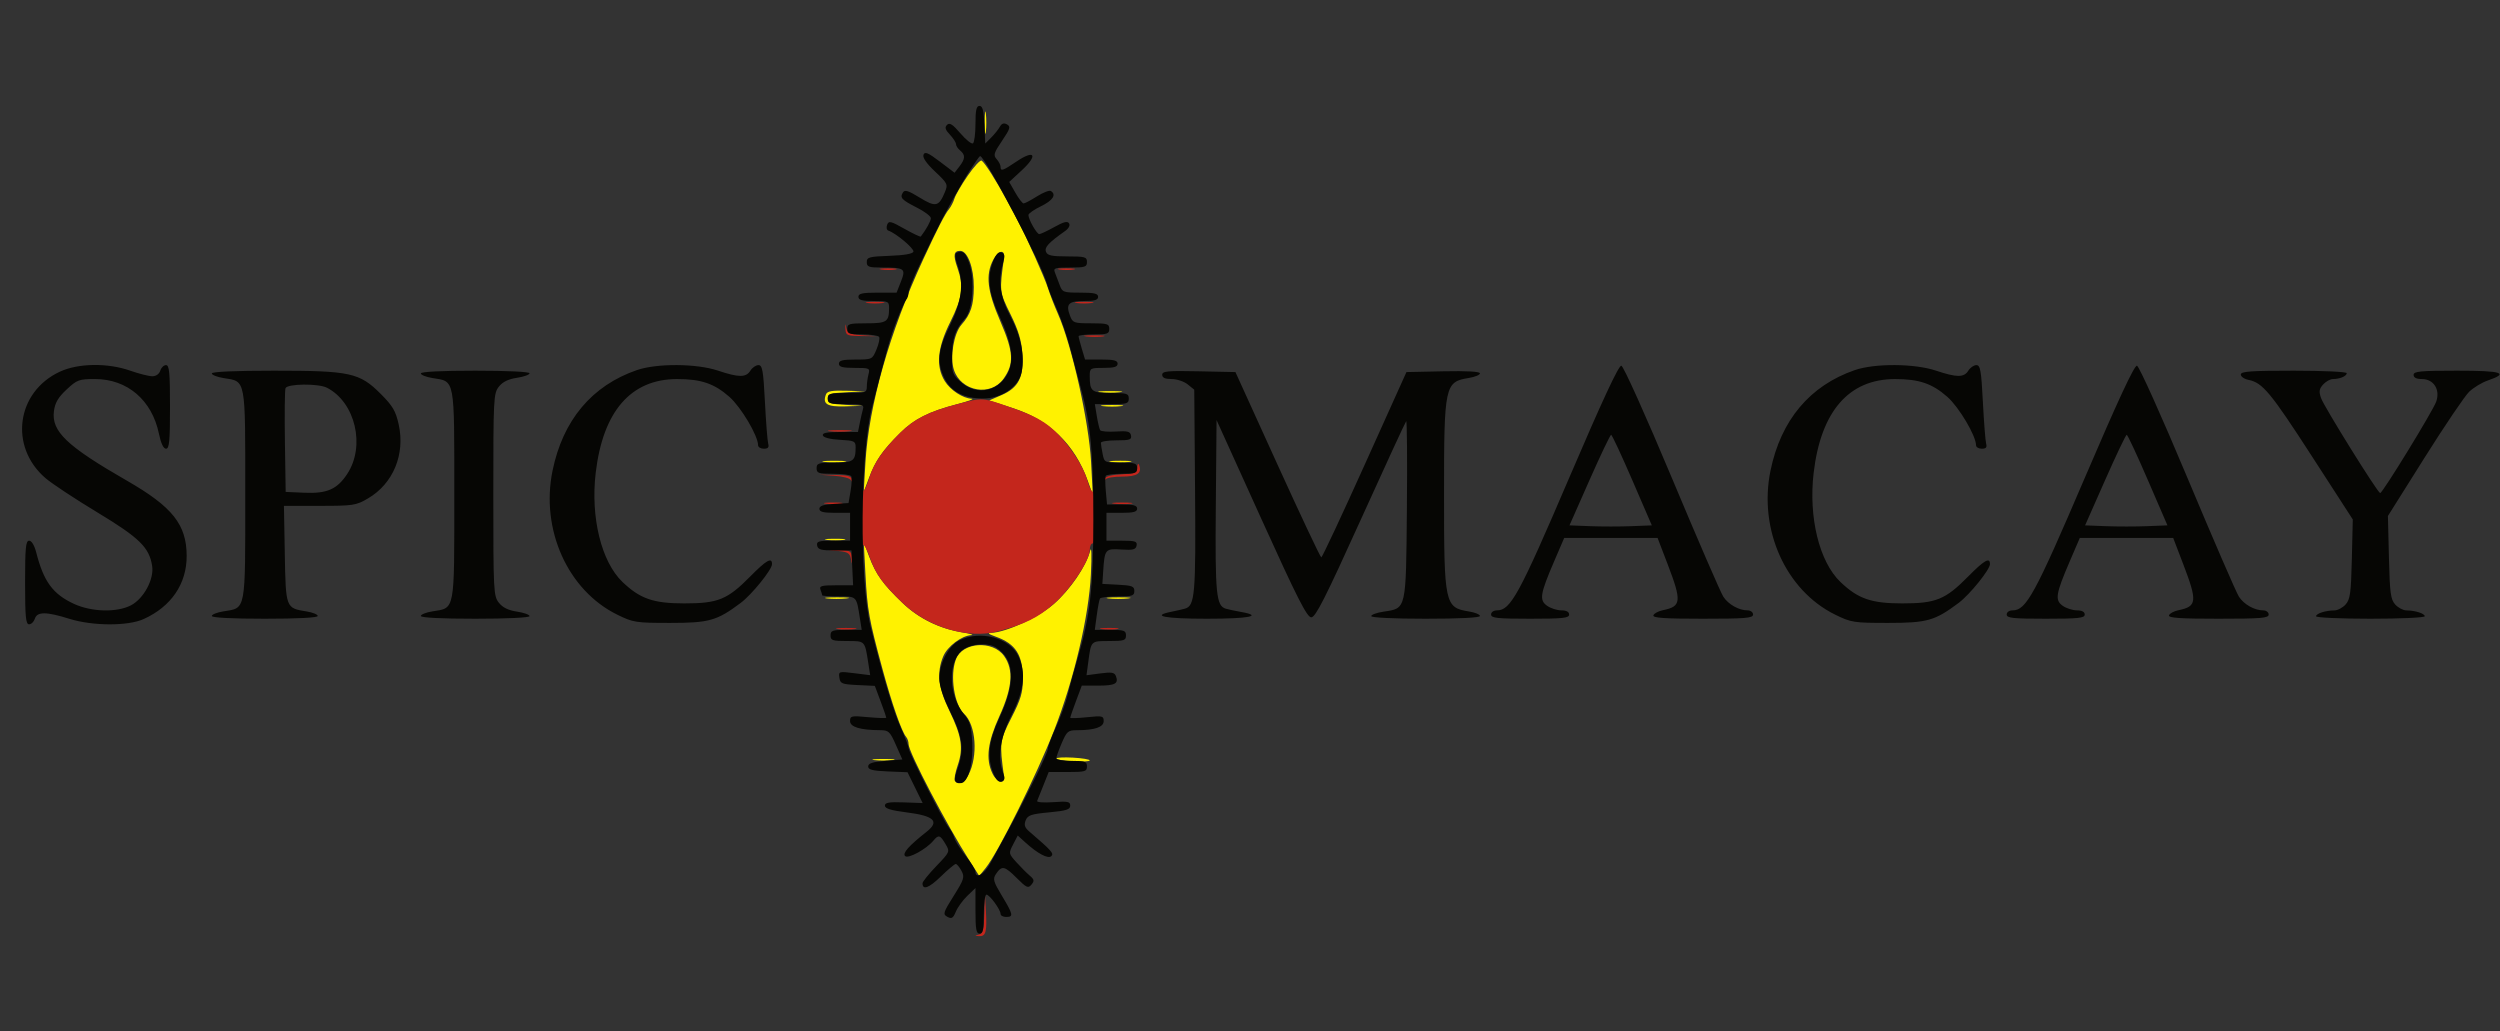 <svg xmlns="http://www.w3.org/2000/svg" width="897" height="370" viewBox="0 0 897 370" version="1.1"><rect x="0" y="0" width="897" height="370" fill="#333333" stroke="none"/><path d="M 353.320 44 C 353.320 47.575, 353.502 49.038, 353.723 47.250 C 353.945 45.462, 353.945 42.538, 353.723 40.750 C 353.502 38.962, 353.320 40.425, 353.320 44 M 347.244 62.996 C 345 66.249, 342.848 69.942, 342.463 71.205 C 342.078 72.467, 341.209 74.175, 340.530 75 C 339.014 76.845, 336.411 81.910, 331.280 93 C 319.171 119.173, 311.714 145.397, 310.513 166.024 L 309.903 176.500 311.878 171.247 C 314.150 165.204, 316.673 161.590, 323 155.314 C 328.065 150.289, 333.284 147.663, 343.500 144.998 C 347.350 143.993, 349.690 143.133, 348.700 143.086 C 345.471 142.932, 340.953 139.970, 338.960 136.701 C 335.706 131.366, 336.327 124.831, 340.975 115.489 C 345.333 106.729, 345.859 102.686, 343.507 96.019 C 341.933 91.560, 342.199 90, 344.533 90 C 347.161 90, 349.444 96.093, 349.406 103 C 349.369 109.495, 348.308 112.735, 344.984 116.500 C 342.210 119.642, 340.783 128.178, 342.271 132.722 C 344.812 140.480, 355.450 142.390, 360.060 135.916 C 363.931 130.479, 363.712 126.398, 358.958 115.387 C 354.202 104.369, 353.536 98.626, 356.383 93.186 C 358.197 89.721, 360.692 89.346, 360.235 92.608 C 358.564 104.540, 358.577 104.657, 362.551 112.728 C 365.431 118.577, 366.486 122.092, 366.817 126.934 C 367.389 135.304, 365.470 139.109, 359.341 141.762 L 354.914 143.678 363.549 146.487 C 376.607 150.735, 385.565 159.436, 390.263 172.434 L 392.094 177.500 391.477 165.791 C 390.715 151.318, 384.596 123.927, 379.602 112.635 C 378.329 109.757, 376.723 105.624, 376.033 103.451 C 374.792 99.542, 368.421 85.296, 365.321 79.500 C 364.438 77.850, 362.510 74.250, 361.036 71.500 C 357.500 64.902, 353.297 58.302, 352.203 57.625 C 351.720 57.327, 349.488 59.744, 347.244 62.996 M 296.362 141.500 C 295.036 144.955, 296.711 146.007, 303.219 145.807 L 309.500 145.615 303.250 145.260 C 297.893 144.955, 297 144.632, 297 142.998 C 297 141.345, 297.899 141.045, 303.750 140.742 L 310.500 140.392 303.719 140.196 C 298.484 140.045, 296.806 140.342, 296.362 141.500 M 394.728 140.722 C 396.503 140.943, 399.653 140.946, 401.728 140.730 C 403.802 140.513, 402.350 140.333, 398.500 140.328 C 394.650 140.324, 392.952 140.501, 394.728 140.722 M 395.750 145.723 C 397.538 145.945, 400.462 145.945, 402.250 145.723 C 404.038 145.502, 402.575 145.320, 399 145.320 C 395.425 145.320, 393.962 145.502, 395.750 145.723 M 295.728 165.722 C 297.503 165.943, 300.653 165.946, 302.728 165.730 C 304.802 165.513, 303.350 165.333, 299.500 165.328 C 295.650 165.324, 293.952 165.501, 295.728 165.722 M 398.750 165.723 C 400.538 165.945, 403.462 165.945, 405.250 165.723 C 407.038 165.502, 405.575 165.320, 402 165.320 C 398.425 165.320, 396.962 165.502, 398.750 165.723 M 296.768 193.725 C 298.565 193.947, 301.265 193.943, 302.768 193.715 C 304.271 193.486, 302.800 193.304, 299.500 193.310 C 296.200 193.315, 294.971 193.502, 296.768 193.725 M 310.520 206 C 311.209 218.905, 311.807 222.240, 316.621 240 C 319.998 252.460, 323.554 262.647, 325.156 264.450 C 325.620 264.972, 326 266.126, 326 267.013 C 326 269.869, 339.723 296.109, 347.927 308.937 L 351.353 314.295 353.691 311.397 C 358.128 305.899, 371.890 278.217, 378.199 262.099 C 385.335 243.866, 390.705 221.074, 391.414 206 C 391.751 198.863, 391.634 195.729, 391.106 197.739 C 389.659 203.259, 383.926 211.621, 378.086 216.732 C 372.602 221.531, 360.854 226.941, 355.693 227.044 C 354.158 227.075, 354.628 227.490, 357.259 228.429 C 364.458 230.998, 367.002 234.988, 366.996 243.700 C 366.992 248.509, 366.293 250.867, 362.908 257.500 C 358.670 265.801, 358.578 266.521, 360.225 278.500 C 360.654 281.617, 357.725 280.911, 356.079 277.500 C 353.603 272.369, 354.342 266.309, 358.578 257 C 363.267 246.698, 363.767 240.276, 360.263 235.364 C 356.183 229.644, 345.331 230.368, 342.994 236.517 C 340.773 242.357, 342.338 252.803, 345.936 256.155 C 350.201 260.129, 350.992 271.247, 347.491 278.017 C 345.994 280.913, 343.678 281.906, 342.577 280.125 C 342.280 279.644, 342.758 277.133, 343.639 274.546 C 345.728 268.415, 345.070 264.141, 340.626 254.981 C 336.630 246.745, 336.018 241.286, 338.440 235.490 C 339.928 231.929, 344.996 228.098, 348.500 227.887 C 349.600 227.820, 348.128 227.371, 345.228 226.888 C 336.949 225.509, 329.645 221.909, 323.842 216.347 C 316.780 209.578, 314.254 206.074, 311.879 199.753 L 309.905 194.500 310.520 206 M 296.728 214.722 C 298.503 214.943, 301.653 214.946, 303.728 214.730 C 305.802 214.513, 304.350 214.333, 300.500 214.328 C 296.650 214.324, 294.952 214.501, 296.728 214.722 M 397.728 214.722 C 399.503 214.943, 402.653 214.946, 404.728 214.730 C 406.802 214.513, 405.350 214.333, 401.500 214.328 C 397.650 214.324, 395.952 214.501, 397.728 214.722 M 378.998 272.161 C 378.999 272.525, 381.701 272.975, 385.002 273.161 C 388.303 273.348, 391.003 273.202, 391.002 272.839 C 391.001 272.475, 388.299 272.025, 384.998 271.839 C 381.697 271.652, 378.997 271.798, 378.998 272.161 M 313.750 272.723 C 315.538 272.945, 318.462 272.945, 320.250 272.723 C 322.038 272.502, 320.575 272.320, 317 272.320 C 313.425 272.320, 311.962 272.502, 313.750 272.723" stroke="none" fill="#fff200" fill-rule="evenodd"/><path d="M 316.264 96.718 C 317.784 96.947, 320.034 96.941, 321.264 96.704 C 322.494 96.467, 321.250 96.279, 318.500 96.286 C 315.750 96.294, 314.744 96.488, 316.264 96.718 M 380.264 96.718 C 381.784 96.947, 384.034 96.941, 385.264 96.704 C 386.494 96.467, 385.250 96.279, 382.500 96.286 C 379.750 96.294, 378.744 96.488, 380.264 96.718 M 311.250 108.716 C 312.762 108.945, 315.238 108.945, 316.750 108.716 C 318.262 108.487, 317.025 108.300, 314 108.300 C 310.975 108.300, 309.738 108.487, 311.250 108.716 M 386.250 108.716 C 387.762 108.945, 390.238 108.945, 391.750 108.716 C 393.262 108.487, 392.025 108.300, 389 108.300 C 385.975 108.300, 384.738 108.487, 386.250 108.716 M 303.336 118 C 303.489 120.334, 303.866 120.505, 309 120.575 L 314.500 120.649 309.313 120.277 C 304.931 119.962, 304.052 119.562, 303.649 117.702 C 303.247 115.845, 303.198 115.891, 303.336 118 M 389.768 120.725 C 391.565 120.947, 394.265 120.943, 395.768 120.715 C 397.271 120.486, 395.800 120.304, 392.500 120.310 C 389.200 120.315, 387.971 120.502, 389.768 120.725 M 343.500 144.998 C 333.316 147.655, 328.076 150.283, 323 155.280 C 316.761 161.423, 313.430 166.292, 311.883 171.531 C 311.157 173.989, 310.228 176, 309.819 176 C 309.410 176, 309.080 180.553, 309.087 186.117 C 309.094 191.682, 309.376 195.957, 309.715 195.619 C 310.053 195.280, 311.123 197.254, 312.092 200.005 C 314.206 206.009, 316.754 209.553, 323.842 216.347 C 332.969 225.095, 347.396 229.387, 358.074 226.531 C 367.836 223.919, 372.554 221.576, 378.275 216.500 C 384.330 211.127, 391 201.068, 391 197.309 C 391 196.039, 391.450 195, 392 195 C 392.597 195, 393 191.147, 393 185.441 C 393 180.184, 392.636 176.107, 392.192 176.382 C 391.747 176.656, 390.869 174.995, 390.241 172.691 C 388.676 166.948, 383.213 158.820, 377.593 153.873 C 374.178 150.867, 370.289 148.839, 363.216 146.376 C 352.152 142.523, 352.808 142.569, 343.500 144.998 M 297.728 154.722 C 299.503 154.943, 302.653 154.946, 304.728 154.730 C 306.802 154.513, 305.350 154.333, 301.500 154.328 C 297.650 154.324, 295.952 154.501, 297.728 154.722 M 408.079 167.700 C 408.009 169.662, 407.386 169.933, 402.329 170.200 C 398.731 170.390, 396.565 170.966, 396.404 171.775 C 396.264 172.476, 396.379 172.589, 396.658 172.025 C 396.938 171.461, 399.618 171, 402.615 171 C 408.116 171, 409.875 169.775, 408.673 166.783 C 408.390 166.077, 408.122 166.490, 408.079 167.700 M 299.431 170.716 C 302.462 170.928, 305.054 171.628, 305.282 172.298 C 305.508 172.959, 305.645 172.825, 305.587 172 C 305.506 170.863, 304.089 170.480, 299.735 170.418 L 293.990 170.336 299.431 170.716 M 296.250 180.716 C 297.762 180.945, 300.238 180.945, 301.750 180.716 C 303.262 180.487, 302.025 180.300, 299 180.300 C 295.975 180.300, 294.738 180.487, 296.250 180.716 M 399.768 180.725 C 401.565 180.947, 404.265 180.943, 405.768 180.715 C 407.271 180.486, 405.800 180.304, 402.500 180.310 C 399.200 180.315, 397.971 180.502, 399.768 180.725 M 300.931 197.706 C 304.193 198.039, 304.953 198.535, 305.311 200.567 C 305.690 202.719, 305.728 202.681, 305.622 200.262 C 305.509 197.714, 305.170 197.492, 301.243 197.402 L 296.985 197.304 300.931 197.706 M 300.768 225.725 C 302.565 225.947, 305.265 225.943, 306.768 225.715 C 308.271 225.486, 306.800 225.304, 303.500 225.310 C 300.200 225.315, 298.971 225.502, 300.768 225.725 M 395.250 225.716 C 396.762 225.945, 399.238 225.945, 400.750 225.716 C 402.262 225.487, 401.025 225.300, 398 225.300 C 394.975 225.300, 393.738 225.487, 395.250 225.716 M 353.193 327.677 C 353.034 333.572, 352.687 334.935, 351.250 335.311 C 349.610 335.739, 349.612 335.775, 351.281 335.884 C 353.708 336.042, 354.164 334.377, 353.744 326.895 L 353.385 320.500 353.193 327.677" stroke="none" fill="#c4261c" fill-rule="evenodd"/><path d="M 350 44.441 C 350 47.984, 349.588 51.137, 349.084 51.448 C 348.580 51.759, 346.551 50.125, 344.575 47.816 C 341.818 44.596, 340.707 43.893, 339.804 44.796 C 338.901 45.699, 339.136 46.515, 340.813 48.301 C 342.016 49.581, 343 51.107, 343 51.692 C 343 52.277, 343.675 53.315, 344.500 54 C 346.430 55.602, 346.366 56.968, 344.228 59.741 L 342.500 61.982 337.221 57.984 C 332.971 54.766, 331.827 54.287, 331.350 55.530 C 330.964 56.537, 332.403 58.626, 335.496 61.547 C 340.038 65.838, 340.183 66.144, 339.009 68.978 C 336.857 74.175, 335.711 74.419, 329.991 70.900 C 325.886 68.374, 324.626 67.988, 323.966 69.055 C 322.789 70.959, 323.484 71.705, 329.071 74.536 C 331.782 75.910, 334 77.601, 334 78.294 C 334 79.304, 332.327 82.342, 330.377 84.871 C 330.220 85.075, 327.585 83.828, 324.522 82.100 C 319.549 79.293, 318.884 79.140, 318.297 80.668 C 317.936 81.610, 318.142 82.547, 318.755 82.752 C 321.479 83.660, 328.093 89.222, 327.735 90.304 C 327.482 91.069, 324.394 91.605, 319.170 91.790 C 311.822 92.052, 311 92.278, 311 94.040 C 311 95.745, 311.704 96, 316.418 96 C 324.630 96, 325.096 96.346, 323.242 101.066 L 321.697 105 314.848 105 C 309.428 105, 308 105.313, 308 106.500 C 308 107.652, 309.278 108, 313.500 108 C 318.650 108, 319 108.154, 319 110.418 C 319 115.479, 318.244 116, 310.893 116 C 304.667 116, 304 116.193, 304 118 C 304 119.755, 304.667 120, 309.441 120 C 312.434 120, 315.131 120.402, 315.434 120.894 C 315.738 121.385, 315.309 123.410, 314.480 125.394 C 312.987 128.966, 312.917 129, 306.987 129 C 302.332 129, 301 129.334, 301 130.500 C 301 131.655, 302.291 132, 306.617 132 C 311.953 132, 312.203 132.112, 311.630 134.250 C 311.299 135.488, 311.021 137.512, 311.014 138.750 C 311.001 140.868, 310.589 141, 304 141 C 297.667 141, 297 141.190, 297 143 C 297 144.797, 297.667 145, 303.567 145 C 309.343 145, 310.075 145.211, 309.642 146.750 C 309.371 147.713, 308.855 149.963, 308.495 151.750 L 307.841 155 301.337 155 C 296.581 155, 294.944 155.336, 295.246 156.250 C 295.494 157.003, 297.911 157.619, 301.329 157.800 C 306.543 158.076, 307 158.291, 307 160.468 C 307 165.410, 306.189 166, 299.393 166 C 293.667 166, 293 166.209, 293 168 C 293 169.776, 293.667 170, 298.941 170 C 302.209 170, 305.121 170.387, 305.413 170.859 C 305.705 171.332, 305.608 173.694, 305.199 176.109 L 304.453 180.500 299.227 180.802 C 295.470 181.019, 294 181.512, 294 182.552 C 294 183.640, 295.366 184, 299.500 184 L 305 184 305 189 L 305 194 298.927 194 C 293.680 194, 292.900 194.238, 293.193 195.750 C 293.471 197.184, 294.613 197.500, 299.516 197.500 L 305.500 197.500 305.798 203.750 L 306.095 210 299.941 210 C 294.739 210, 293.880 210.245, 294.393 211.582 C 294.727 212.452, 295 213.352, 295 213.582 C 295 213.812, 297.670 214, 300.933 214 C 307.447 214, 307.284 213.833, 308.515 221.750 L 309.176 226 303.588 226 C 298.667 226, 298 226.239, 298 228 C 298 229.775, 298.667 230, 303.933 230 C 310.460 230, 310.279 229.813, 311.537 237.879 L 312.219 242.258 306.529 241.547 C 300.974 240.853, 300.847 240.891, 301.170 243.168 C 301.470 245.286, 302.070 245.527, 307.695 245.796 L 313.891 246.093 315.945 251.584 C 317.075 254.604, 318 257.266, 318 257.500 C 318 257.734, 315.075 257.652, 311.500 257.318 C 305.451 256.753, 305 256.850, 305 258.725 C 305 260.846, 308.704 261.965, 315.807 261.989 C 318.830 261.999, 319.312 262.449, 321.437 267.250 L 323.760 272.500 317.630 273 C 313.070 273.372, 311.500 273.884, 311.500 275 C 311.500 276.164, 313.080 276.565, 318.561 276.790 L 325.623 277.080 328.335 282.610 L 331.047 288.140 324.273 287.894 C 318.961 287.701, 317.500 287.956, 317.500 289.074 C 317.500 290.104, 319.695 290.778, 325.399 291.500 C 335.176 292.738, 337.198 294.705, 332.500 298.412 C 326.060 303.493, 323.727 306.127, 324.757 307.157 C 325.839 308.239, 332.353 304.689, 334.887 301.636 C 336.740 299.403, 337.306 299.556, 339.227 302.807 C 340.883 305.611, 340.880 305.619, 335.942 310.768 C 333.224 313.603, 331 316.363, 331 316.902 C 331 319.477, 333.292 318.642, 337.531 314.522 C 340.090 312.035, 342.516 310, 342.923 310 C 343.329 310, 344.252 311.103, 344.974 312.451 C 346.169 314.685, 345.923 315.479, 342.186 321.439 C 338.380 327.510, 338.219 328.047, 339.932 328.964 C 341.457 329.780, 341.983 329.455, 342.961 327.093 C 343.613 325.521, 345.463 322.973, 347.073 321.430 L 350 318.626 350 326.813 C 350 333.424, 350.289 335, 351.500 335 C 352.690 335, 353 333.556, 353 328 C 353 324.150, 353.419 321, 353.932 321 C 355.060 321, 359 326.368, 359 327.904 C 359 328.507, 359.900 329, 361 329 C 363.719 329, 363.552 328.160, 359.502 321.434 C 356.415 316.307, 356.161 315.390, 357.338 313.618 C 359.426 310.472, 360.418 310.653, 364.729 314.964 C 368.320 318.555, 368.904 318.821, 370.080 317.403 C 371.197 316.058, 371.099 315.555, 369.451 314.156 C 368.378 313.245, 366.225 311.087, 364.668 309.359 C 361.882 306.271, 361.863 306.166, 363.500 303.001 L 365.164 299.783 367.832 302.209 C 372.344 306.313, 376.103 308.297, 377.230 307.170 C 378.197 306.203, 377.321 305.228, 369.281 298.325 C 367.657 296.931, 367.358 295.991, 368.012 294.342 C 368.743 292.497, 369.967 292.080, 376.434 291.474 C 382.603 290.896, 384 290.452, 384 289.069 C 384 287.610, 383.142 287.434, 377.874 287.816 C 374.504 288.059, 371.917 287.861, 372.124 287.375 C 372.331 286.888, 373.349 284.355, 374.386 281.745 L 376.272 277 383.136 277 C 389.333 277, 390 276.806, 390 275 C 390 273.242, 389.333 273, 384.500 273 C 381.475 273, 379 272.587, 379 272.083 C 379 271.579, 379.884 269.104, 380.964 266.583 C 382.749 262.419, 383.241 262, 386.339 262 C 392.768 262, 396 260.907, 396 258.733 C 396 256.864, 395.558 256.761, 390 257.342 C 386.700 257.687, 384 257.768, 384 257.522 C 384 257.276, 384.932 254.583, 386.072 251.538 L 388.144 246 394.013 246 C 400.114 246, 401.433 245.291, 400.389 242.571 C 399.886 241.260, 398.851 241.084, 394.803 241.620 L 389.836 242.279 390.492 237.390 C 391.506 229.844, 391.349 230, 397.969 230 C 403.333 230, 404 229.779, 404 228 C 404 226.238, 403.333 226, 398.406 226 L 392.812 226 393.520 220.750 C 393.910 217.863, 394.429 215.162, 394.673 214.750 C 394.918 214.338, 397.791 214, 401.059 214 C 406.283 214, 407 213.765, 407 212.050 C 407 210.378, 406.182 210.057, 401.266 209.800 L 395.531 209.500 395.821 205 C 396.332 197.050, 396.549 196.788, 402.327 197.165 C 406.585 197.443, 407.524 197.200, 407.806 195.750 C 408.098 194.252, 407.344 194, 402.573 194 L 397 194 397 189 L 397 184 402.500 184 C 406.722 184, 408 183.652, 408 182.500 C 408 181.352, 406.733 181, 402.601 181 L 397.201 181 396.770 176.250 C 396.533 173.637, 396.514 171.162, 396.728 170.750 C 396.943 170.338, 399.566 170, 402.559 170 C 407.333 170, 408 169.755, 408 168 C 408 166.227, 407.333 166, 402.125 166 C 396.345 166, 396.240 165.949, 395.625 162.875 C 395.281 161.156, 395 159.356, 395 158.875 C 395 158.394, 397.508 158, 400.573 158 C 405.344 158, 406.098 157.748, 405.806 156.250 C 405.524 154.801, 404.586 154.557, 400.344 154.834 C 397.527 155.017, 394.999 154.792, 394.726 154.334 C 394.454 153.875, 393.914 151.588, 393.527 149.250 L 392.824 145 398.912 145 C 404.333 145, 405 144.781, 405 143 C 405 141.209, 404.333 141, 398.607 141 C 391.672 141, 391 140.462, 391 134.918 C 391 132.083, 391.142 132, 396 132 C 399.778 132, 401 131.633, 401 130.500 C 401 129.338, 399.684 129, 395.158 129 L 389.317 129 388.158 125.134 C 387.521 123.008, 387 120.983, 387 120.634 C 387 120.285, 389.475 120, 392.500 120 C 397.333 120, 398 119.758, 398 118 C 398 116.204, 397.333 116, 391.475 116 C 385.323 116, 384.892 115.847, 383.934 113.328 C 382.326 109.096, 383.361 108, 388.969 108 C 392.774 108, 394 107.635, 394 106.500 C 394 105.323, 392.622 105, 387.598 105 C 381.522 105, 381.145 104.860, 380.200 102.250 C 379.653 100.737, 378.885 98.713, 378.495 97.750 C 377.866 96.197, 378.473 96, 383.893 96 C 389.333 96, 390 95.782, 390 94 C 390 92.190, 389.333 92, 382.969 92 C 377.344 92, 375.810 91.668, 375.301 90.342 C 374.685 88.737, 376.185 87.103, 382.108 82.928 C 383.454 81.980, 384.040 80.874, 383.586 80.139 C 383.029 79.238, 381.654 79.581, 378.291 81.461 C 375.792 82.857, 373.366 84, 372.900 84 C 371.992 84, 369 78.737, 369 77.139 C 369 76.611, 371.025 75.198, 373.500 74 C 377.781 71.928, 379.140 69.823, 377.037 68.523 C 376.508 68.196, 374.267 69.069, 372.057 70.464 C 369.848 71.859, 367.693 72.997, 367.270 72.992 C 366.846 72.988, 365.511 71.252, 364.302 69.134 L 362.103 65.283 366.668 61.058 C 372.545 55.620, 371.263 53.541, 364.745 57.940 C 359.747 61.312, 359 61.558, 359 59.829 C 359 59.185, 358.361 57.947, 357.580 57.079 C 356.336 55.696, 356.579 54.880, 359.533 50.514 C 362.457 46.191, 362.695 45.409, 361.314 44.636 C 360.188 44.006, 359.437 44.254, 358.748 45.485 C 358.213 46.443, 356.813 48.187, 355.637 49.363 L 353.500 51.500 353.204 44.750 C 352.981 39.646, 352.554 38, 351.454 38 C 350.332 38, 350 39.472, 350 44.441 M 347.925 61.250 C 344.512 66.560, 338.404 77.580, 335.315 84 C 334.388 85.925, 331.913 91.040, 329.815 95.366 C 327.717 99.692, 326 103.989, 326 104.916 C 326 105.842, 325.617 107.028, 325.149 107.550 C 324.681 108.073, 323.159 111.425, 321.768 115 C 319.434 120.994, 318.347 124.798, 312.911 146 C 308.608 162.782, 308.323 208.382, 312.416 225 C 316.552 241.790, 320.561 255.239, 323.113 260.888 C 324.701 264.402, 326 267.796, 326 268.431 C 326 269.887, 338.698 294.977, 340.458 297 C 341.176 297.825, 342.059 299.471, 342.420 300.657 C 342.781 301.844, 344.629 304.769, 346.528 307.157 C 348.427 309.546, 349.985 312.063, 349.990 312.750 C 350.011 315.457, 353.079 313.783, 355.230 309.891 C 362.703 296.365, 365.551 290.938, 371.875 278.172 C 374.144 273.592, 376 269.267, 376 268.561 C 376 267.854, 377.330 264.344, 378.955 260.759 C 380.581 257.174, 382.432 252.050, 383.069 249.371 C 383.706 246.692, 385.288 240.900, 386.584 236.500 C 391.144 221.019, 392.273 211.128, 392.290 186.500 C 392.307 162.704, 391.330 152.231, 387.928 139.752 C 386.841 135.763, 385.061 129.050, 383.971 124.833 C 382.882 120.616, 380.716 114.316, 379.158 110.833 C 377.601 107.350, 376.043 103.357, 375.697 101.959 C 374.021 95.198, 353.501 56, 351.637 56 C 351.451 56, 349.781 58.362, 347.925 61.250 M 343.330 90.640 C 342.465 90.990, 342.562 92.292, 343.700 95.633 C 345.875 102.016, 344.975 108.378, 340.661 117.108 C 336.473 125.584, 336.051 130.220, 338.950 135.902 C 341.343 140.592, 346.025 143, 352.751 143 C 359.421 143, 365.583 138.739, 366.577 133.439 C 367.701 127.449, 366.328 120.647, 362.563 113.550 C 358.814 106.483, 358.036 100.847, 359.909 94.316 C 360.618 91.846, 360.495 91.020, 359.354 90.582 C 358.366 90.203, 357.420 91.145, 356.445 93.478 C 354.015 99.292, 354.632 104.922, 358.649 113.609 C 362.792 122.569, 363.828 128.586, 361.993 133.017 C 358.949 140.365, 350.635 142.326, 344.766 137.082 C 341.708 134.349, 341.505 133.761, 341.575 127.832 C 341.652 121.284, 342.750 118.146, 346.345 114.201 C 348.986 111.304, 349.808 100.424, 347.828 94.577 C 346.494 90.635, 345.498 89.763, 343.330 90.640 M 21.459 133.367 C 5.842 140.639, 3.207 160.298, 16.338 171.566 C 18.627 173.531, 26.973 179.044, 34.885 183.819 C 50.044 192.968, 53.577 196.425, 54.598 203.110 C 55.318 207.826, 51.560 214.797, 47.016 217.176 C 41.932 219.837, 32.823 219.596, 26.459 216.633 C 18.941 213.132, 15.666 208.656, 13.008 198.250 C 12.353 195.684, 11.344 194, 10.461 194 C 9.244 194, 9 196.509, 9 209 C 9 221.353, 9.253 224, 10.433 224 C 11.221 224, 12.151 223.100, 12.500 222 C 13.318 219.422, 16.584 219.425, 24.839 222.013 C 33.231 224.643, 45.886 224.689, 51.565 222.110 C 61.470 217.611, 67.015 209.452, 66.978 199.434 C 66.937 188.219, 61.896 181.871, 45.586 172.496 C 23.947 160.058, 18.399 154.772, 19.352 147.503 C 19.746 144.495, 20.872 142.577, 23.899 139.753 C 27.646 136.258, 28.346 136, 34.076 136 C 45.678 136, 54.519 143.551, 57.019 155.594 C 57.745 159.090, 58.647 161, 59.571 161 C 60.746 161, 61 158.336, 61 146 C 61 133.647, 60.747 131, 59.567 131 C 58.779 131, 57.849 131.900, 57.500 133 C 57.117 134.208, 55.987 135, 54.648 135 C 53.428 135, 49.870 134.100, 46.740 133 C 38.602 130.140, 28.061 130.293, 21.459 133.367 M 228.487 132.799 C 212.356 138.377, 201.977 150.759, 198.254 168.868 C 193.906 190.010, 203.726 211.844, 221.500 220.558 C 227.205 223.355, 228.139 223.500, 240.500 223.500 C 254.474 223.500, 257.247 222.711, 265.793 216.302 C 269.783 213.310, 277 204.364, 277 202.410 C 277 199.822, 274.998 200.952, 269.225 206.799 C 260.987 215.142, 257.667 216.500, 245.500 216.500 C 234.433 216.500, 229.651 214.839, 223.336 208.800 C 215.762 201.557, 211.854 185.607, 213.740 169.634 C 216.345 147.576, 226.348 136.035, 242.884 136.010 C 251.532 135.997, 256.264 137.600, 261.701 142.386 C 265.893 146.076, 271.997 156.368, 271.999 159.750 C 272 160.438, 272.930 161, 274.067 161 C 275.559 161, 275.997 160.512, 275.639 159.250 C 275.366 158.287, 274.835 151.537, 274.460 144.250 C 273.874 132.887, 273.542 131, 272.129 131 C 271.223 131, 269.919 131.900, 269.232 133 C 267.674 135.494, 265.109 135.489, 257.595 132.975 C 249.912 130.405, 235.659 130.319, 228.487 132.799 M 562.935 171.655 C 545.096 213.330, 542.006 219, 537.132 219 C 535.904 219, 535 219.636, 535 220.500 C 535 221.762, 537.222 222, 549 222 C 560.778 222, 563 221.762, 563 220.500 C 563 219.527, 562.025 219, 560.223 219 C 558.695 219, 556.400 218.268, 555.123 217.373 C 552.232 215.348, 552.570 213.175, 557.601 201.466 L 561.237 193 577.987 193 L 594.736 193 598.368 202.489 C 603.462 215.799, 603.278 217.582, 596.662 218.935 C 595.005 219.274, 593.466 220.102, 593.241 220.776 C 592.930 221.711, 597.097 222, 610.917 222 C 626.324 222, 629 221.778, 629 220.500 C 629 219.675, 628.121 219, 627.047 219 C 623.907 219, 620.160 216.893, 618.326 214.096 C 617.390 212.668, 609.085 193.500, 599.870 171.500 C 590.550 149.247, 582.507 131.372, 581.743 131.212 C 580.801 131.015, 574.884 143.739, 562.935 171.655 M 665.487 132.799 C 649.356 138.377, 638.977 150.759, 635.254 168.868 C 630.906 190.010, 640.726 211.844, 658.500 220.558 C 664.205 223.355, 665.139 223.500, 677.500 223.500 C 691.474 223.500, 694.247 222.711, 702.793 216.302 C 706.783 213.310, 714 204.364, 714 202.410 C 714 199.822, 711.998 200.952, 706.225 206.799 C 697.987 215.142, 694.667 216.500, 682.500 216.500 C 671.433 216.500, 666.651 214.839, 660.336 208.800 C 652.762 201.557, 648.854 185.607, 650.740 169.634 C 653.345 147.576, 663.348 136.035, 679.884 136.010 C 688.532 135.997, 693.264 137.600, 698.701 142.386 C 702.893 146.076, 708.997 156.368, 708.999 159.750 C 709 160.438, 709.930 161, 711.067 161 C 712.559 161, 712.997 160.512, 712.639 159.250 C 712.366 158.287, 711.835 151.537, 711.460 144.250 C 710.874 132.887, 710.542 131, 709.129 131 C 708.223 131, 706.919 131.900, 706.232 133 C 704.674 135.494, 702.109 135.489, 694.595 132.975 C 686.912 130.405, 672.659 130.319, 665.487 132.799 M 747.935 171.655 C 730.096 213.330, 727.006 219, 722.132 219 C 720.904 219, 720 219.636, 720 220.500 C 720 221.762, 722.222 222, 734 222 C 745.778 222, 748 221.762, 748 220.500 C 748 219.527, 747.025 219, 745.223 219 C 743.695 219, 741.400 218.268, 740.123 217.373 C 737.232 215.348, 737.570 213.175, 742.601 201.466 L 746.237 193 762.987 193 L 779.736 193 783.368 202.489 C 788.462 215.799, 788.278 217.582, 781.662 218.935 C 780.005 219.274, 778.466 220.102, 778.241 220.776 C 777.930 221.711, 782.097 222, 795.917 222 C 811.324 222, 814 221.778, 814 220.500 C 814 219.675, 813.121 219, 812.047 219 C 808.907 219, 805.160 216.893, 803.326 214.096 C 802.390 212.668, 794.085 193.500, 784.870 171.500 C 775.550 149.247, 767.507 131.372, 766.743 131.212 C 765.801 131.015, 759.884 143.739, 747.935 171.655 M 76 133.988 C 76 134.532, 77.868 135.275, 80.152 135.640 C 88.335 136.949, 88 135.163, 88 177.500 C 88 219.837, 88.335 218.051, 80.152 219.360 C 77.868 219.725, 76 220.468, 76 221.012 C 76 221.628, 83.151 222, 95 222 C 106.849 222, 114 221.628, 114 221.012 C 114 220.468, 112.209 219.737, 110.021 219.387 C 102.515 218.187, 102.537 218.246, 102.188 198.833 L 101.877 181.500 114.688 181.500 C 126.791 181.500, 127.753 181.351, 132.070 178.813 C 141.091 173.510, 145.432 163.017, 143.048 152.278 C 141.981 147.470, 140.904 145.637, 136.633 141.358 C 129.011 133.722, 125.703 133, 98.318 133 C 84.284 133, 76 133.367, 76 133.988 M 151 133.988 C 151 134.532, 152.868 135.275, 155.152 135.640 C 163.335 136.949, 163 135.163, 163 177.500 C 163 219.837, 163.335 218.051, 155.152 219.360 C 152.868 219.725, 151 220.468, 151 221.012 C 151 221.629, 158.322 222, 170.500 222 C 181.985 222, 190 221.614, 190 221.061 C 190 220.545, 187.966 219.818, 185.481 219.445 C 182.366 218.978, 180.347 217.985, 178.981 216.249 C 177.089 213.844, 177 212.100, 177 177.500 C 177 142.900, 177.089 141.156, 178.981 138.751 C 180.347 137.015, 182.366 136.022, 185.481 135.555 C 187.966 135.182, 190 134.455, 190 133.939 C 190 133.386, 181.985 133, 170.500 133 C 158.322 133, 151 133.371, 151 133.988 M 417 134.471 C 417 135.542, 418.015 136, 420.389 136 C 422.253 136, 424.841 136.860, 426.139 137.911 L 428.500 139.822 428.787 176.115 C 429.082 213.456, 428.743 217.387, 425.142 218.392 C 424.239 218.644, 422.038 219.145, 420.250 219.505 C 412.789 221.006, 417.867 222, 433 222 C 448.266 222, 453.332 220.990, 445.250 219.558 C 443.188 219.192, 440.761 218.677, 439.858 218.413 C 436.362 217.392, 435.961 213.311, 436.234 181.604 L 436.500 150.708 452.540 186.104 C 465.452 214.596, 468.951 221.500, 470.482 221.500 C 472.012 221.500, 475.467 214.686, 488.189 186.586 C 496.883 167.383, 504.240 151.427, 504.538 151.128 C 504.837 150.830, 504.951 165.032, 504.791 182.689 C 504.461 219.096, 504.659 218.224, 496.440 219.457 C 493.998 219.823, 492 220.545, 492 221.061 C 492 221.614, 500.015 222, 511.500 222 C 523.678 222, 531 221.629, 531 221.012 C 531 220.468, 529.209 219.737, 527.021 219.387 C 518.386 218.007, 518.119 216.752, 518.119 177.500 C 518.119 138.248, 518.386 136.993, 527.021 135.613 C 529.209 135.263, 531 134.519, 531 133.959 C 531 133.307, 526.270 133.042, 517.816 133.221 L 504.631 133.500 489.647 166.750 C 481.407 185.037, 474.402 199.994, 474.082 199.987 C 473.762 199.979, 466.699 185.017, 458.387 166.737 L 443.274 133.500 430.137 133.221 C 418.894 132.982, 417 133.162, 417 134.471 M 804 134.375 C 804 135.131, 805.249 136, 806.777 136.305 C 811.806 137.311, 814.683 140.778, 829.509 163.700 L 844.179 186.382 843.840 200.588 C 843.546 212.860, 843.241 215.080, 841.595 216.897 C 840.547 218.054, 838.747 219.006, 837.595 219.014 C 834.420 219.034, 831 220.125, 831 221.117 C 831 221.602, 839.775 222, 850.500 222 C 861.225 222, 870 221.602, 870 221.117 C 870 220.125, 866.580 219.034, 863.405 219.014 C 862.253 219.006, 860.455 218.055, 859.409 216.900 C 857.762 215.079, 857.461 212.824, 857.147 199.964 L 856.785 185.128 869.944 164.201 C 877.182 152.692, 884.379 142.053, 885.939 140.559 C 887.498 139.064, 890.497 137.250, 892.602 136.526 C 900.423 133.837, 897.806 133, 881.583 133 C 868.398 133, 866 133.231, 866 134.500 C 866 135.497, 866.997 136, 868.977 136 C 873.209 136, 875.616 139.795, 874.115 144.100 C 872.964 147.403, 854.859 176.939, 854 176.916 C 853.140 176.892, 833.872 145.932, 832.795 142.843 C 831.966 140.464, 832.107 139.539, 833.541 137.954 C 834.514 136.879, 836.103 136, 837.073 136 C 839.548 136, 842 134.951, 842 133.893 C 842 133.400, 833.482 133, 823 133 C 807.545 133, 804 133.257, 804 134.375 M 102.445 139.284 C 102.174 139.990, 102.075 148.652, 102.226 158.534 L 102.500 176.500 109.213 176.795 C 117.319 177.151, 120.932 175.571, 124.565 170.081 C 131.194 160.064, 127.518 144.364, 117.316 139.122 C 114.227 137.535, 103.069 137.656, 102.445 139.284 M 570.316 172.250 L 563.131 188.500 570.566 188.792 C 574.655 188.953, 581.302 188.953, 585.338 188.792 L 592.676 188.500 585.654 172.250 C 581.793 163.313, 578.378 156, 578.067 156 C 577.755 156, 574.267 163.313, 570.316 172.250 M 755.316 172.250 L 748.131 188.500 755.566 188.792 C 759.655 188.953, 766.302 188.953, 770.338 188.792 L 777.676 188.500 770.654 172.250 C 766.793 163.313, 763.378 156, 763.067 156 C 762.755 156, 759.267 163.313, 755.316 172.250 M 344.252 229.745 C 340.302 231.710, 336.990 238.045, 337.025 243.566 C 337.042 246.106, 338.459 250.331, 341.025 255.489 C 345.394 264.269, 345.983 268.961, 343.576 275.784 C 342.107 279.948, 342.337 281, 344.718 281 C 347.271 281, 349.224 274.115, 348.839 266.474 C 348.540 260.557, 348.037 258.832, 345.853 256.238 C 340.506 249.883, 340.016 238.010, 344.918 233.574 C 347.755 231.007, 354.397 230.375, 357.458 232.381 C 364.108 236.738, 364.496 244.806, 358.659 257.391 C 354.631 266.078, 354.012 271.700, 356.445 277.522 C 357.438 279.898, 358.358 280.800, 359.388 280.405 C 360.538 279.963, 360.667 279.255, 359.943 277.350 C 357.794 271.699, 358.816 264.730, 363 256.500 C 367.507 247.635, 368.209 241.349, 365.362 235.351 C 362.270 228.834, 351.714 226.031, 344.252 229.745" stroke="none" fill="#060604" fill-rule="evenodd"/></svg>